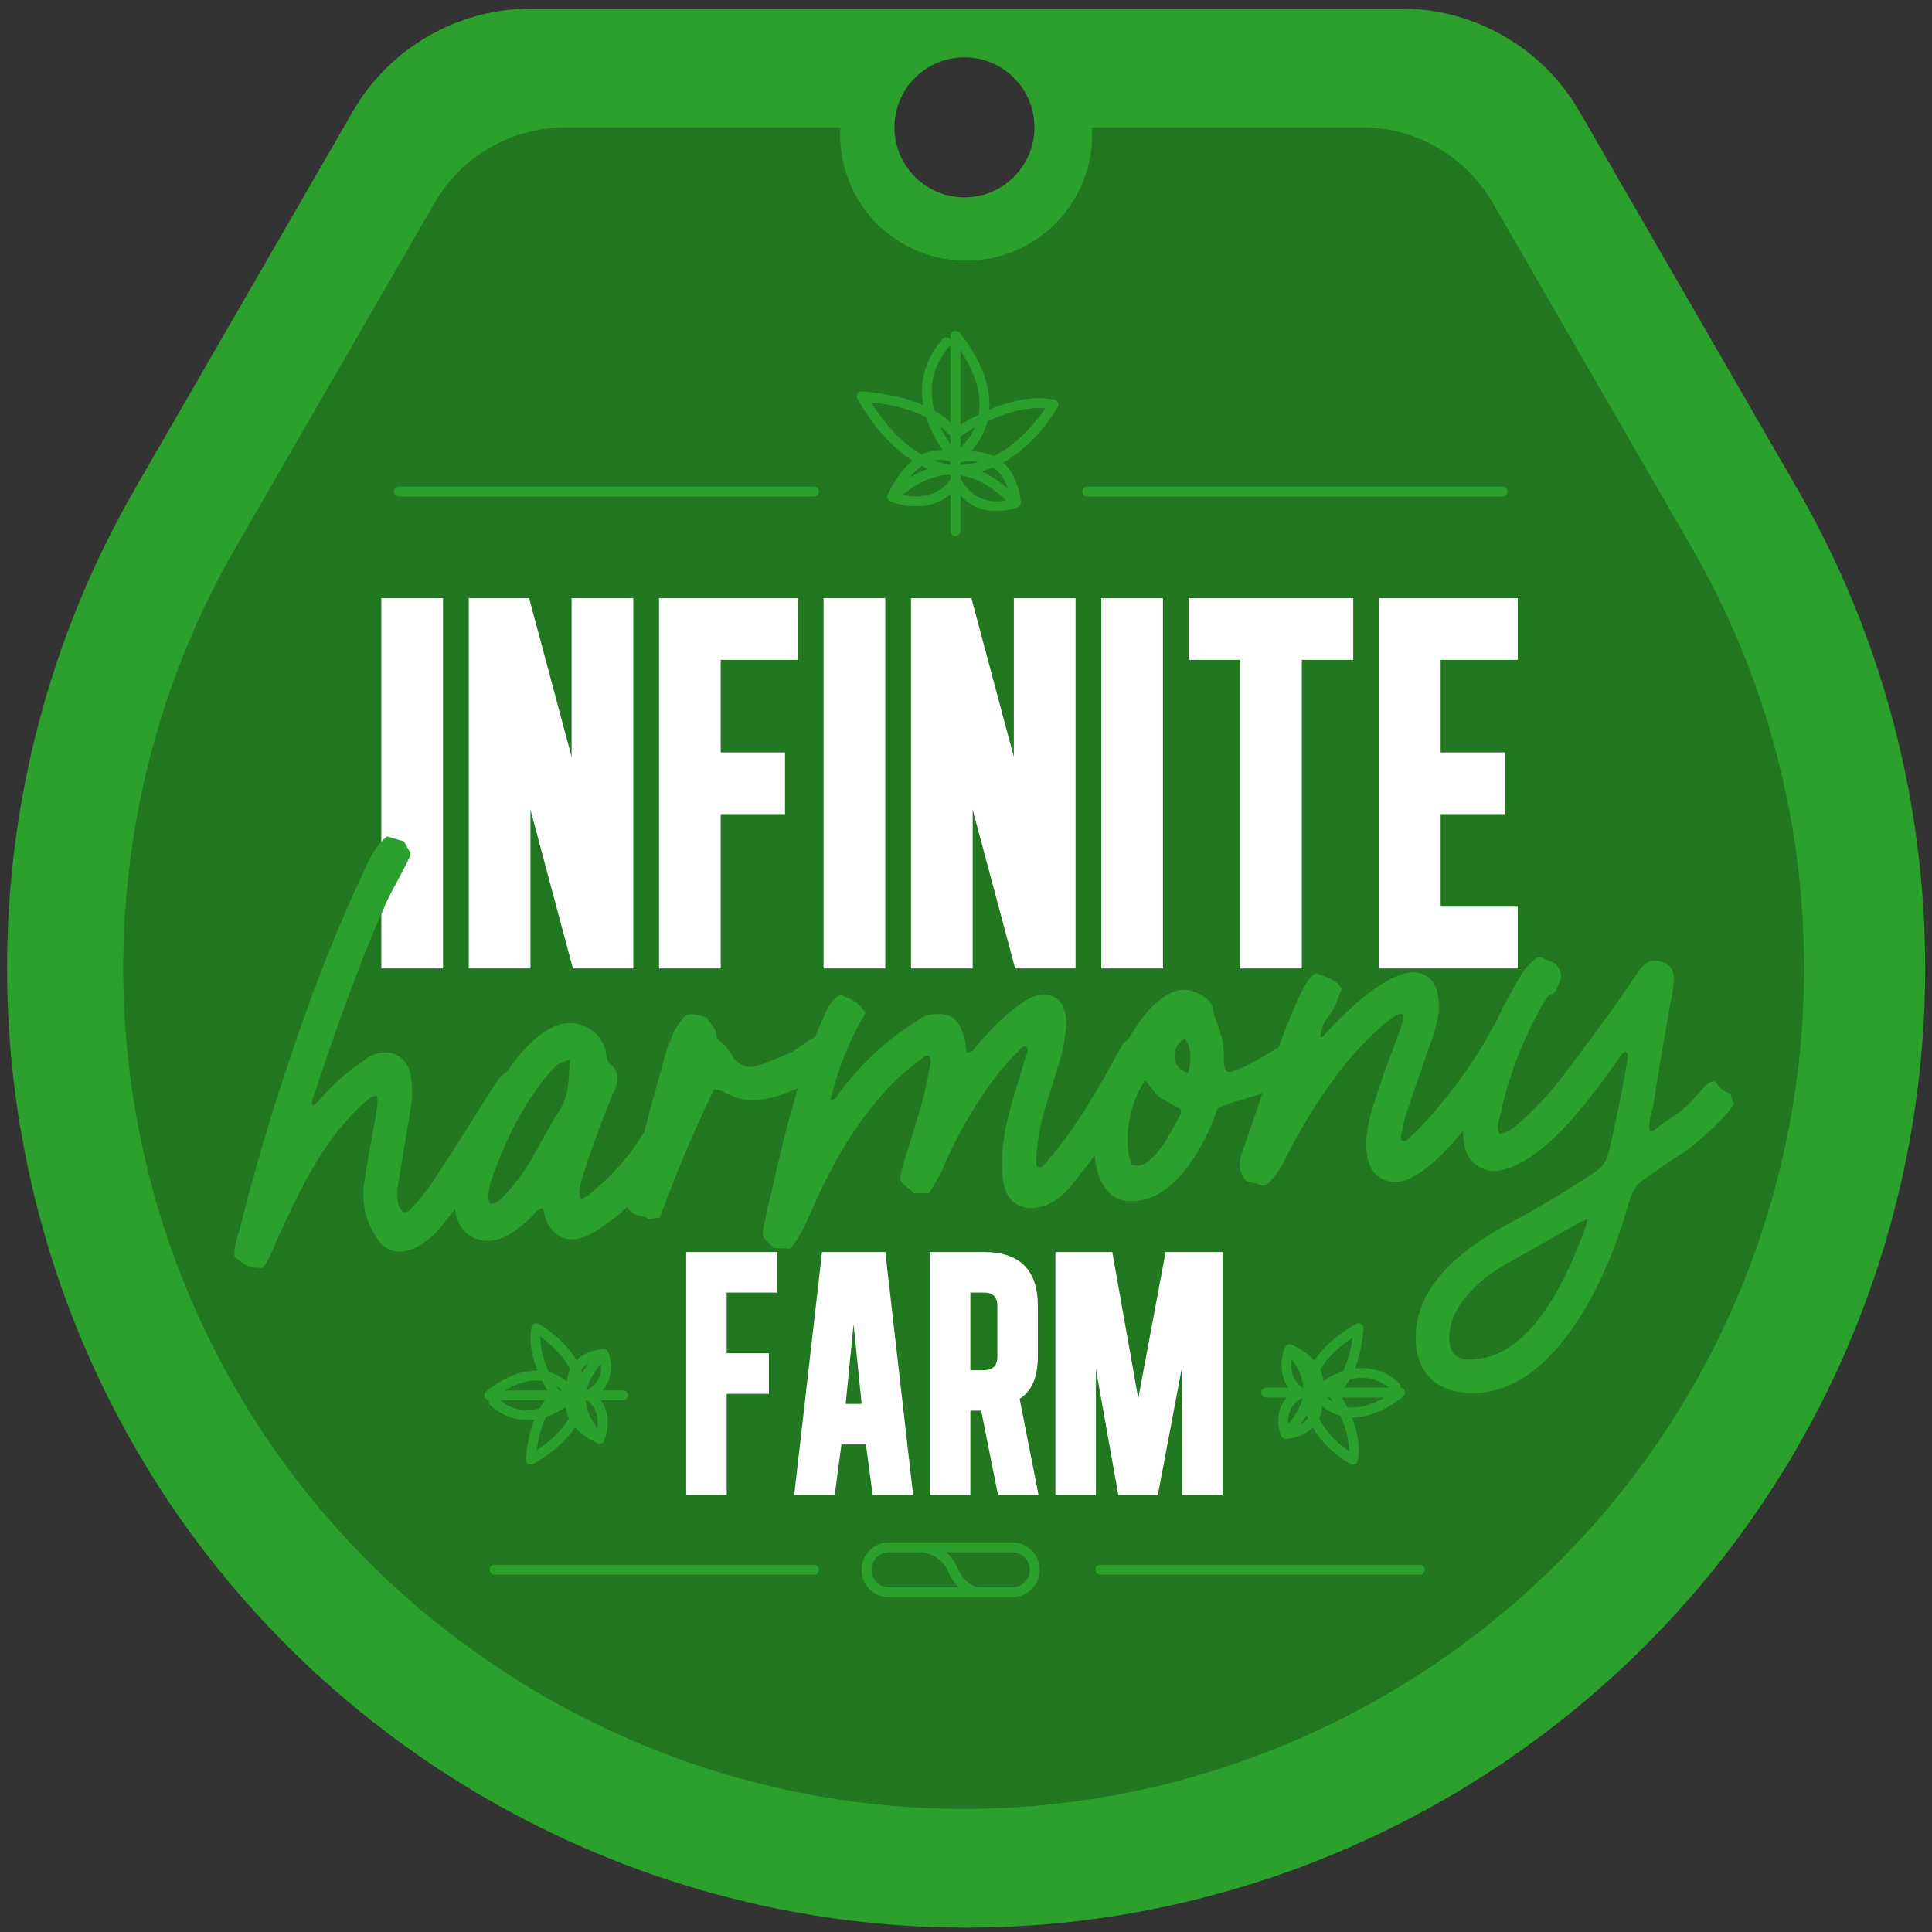 <svg width="69" height="69" viewBox="0 0 69 69" fill="none" xmlns="http://www.w3.org/2000/svg">
<rect x="0" y="0" width="69" height="69" fill="#333333" stroke="none"/>
<path d="M18.952 0.309L18.708 0.313L18.465 0.325L18.224 0.345L17.984 0.373L17.746 0.409L17.509 0.453L17.275 0.504L17.043 0.563L16.814 0.629L16.587 0.703L16.362 0.784L16.141 0.872L15.923 0.967L15.708 1.069L15.497 1.178L15.289 1.293L15.085 1.415L14.885 1.544L14.69 1.679L14.498 1.82L14.312 1.968L14.13 2.121L13.953 2.282L13.78 2.447L13.613 2.618L13.452 2.796L13.296 2.978L13.146 3.167L13.001 3.361L12.863 3.559L12.73 3.764L12.605 3.973L4.829 17.442L4.547 17.939L4.275 18.44L4.011 18.945L3.756 19.452L3.51 19.963L3.273 20.477L3.045 20.995L2.826 21.515L2.616 22.038L2.415 22.564L2.223 23.092L2.04 23.623L1.866 24.156L1.7 24.692L1.544 25.229L1.396 25.768L1.258 26.31L1.128 26.853L1.008 27.398L0.896 27.944L0.793 28.492L0.699 29.041L0.614 29.591L0.538 30.142L0.471 30.694L0.413 31.247L0.364 31.801L0.324 32.355L0.293 32.91L0.27 33.465L0.257 34.02L0.252 34.576L0.257 35.131L0.27 35.687L0.293 36.242L0.324 36.796L0.364 37.351L0.413 37.904L0.471 38.457L0.538 39.01L0.614 39.56L0.699 40.111L0.793 40.66L0.896 41.207L1.008 41.754L1.128 42.298L1.258 42.842L1.396 43.383L1.544 43.922L1.7 44.46L1.866 44.995L2.04 45.529L2.223 46.059L2.415 46.587L2.616 47.113L2.826 47.636L3.045 48.157L3.273 48.674L3.51 49.188L3.756 49.699L4.011 50.207L4.275 50.711L4.547 51.212L4.829 51.709L5.119 52.202L5.416 52.689L5.721 53.169L6.033 53.644L6.353 54.112L6.68 54.574L7.014 55.031L7.355 55.48L7.703 55.924L8.057 56.361L8.419 56.791L8.787 57.216L9.161 57.633L9.543 58.044L9.93 58.448L10.323 58.846L10.722 59.237L11.128 59.62L11.539 59.997L11.957 60.367L12.38 60.73L12.808 61.086L13.242 61.434L13.681 61.776L14.126 62.11L14.576 62.437L15.031 62.756L15.491 63.068L15.956 63.372L16.425 63.669L16.899 63.959L17.378 64.24L17.861 64.514L18.349 64.78L18.841 65.038L19.337 65.288L19.837 65.531L20.341 65.765L20.849 65.991L21.36 66.209L21.876 66.419L22.395 66.621L22.918 66.814L23.443 66.999L23.972 67.175L24.504 67.343L25.039 67.502L25.577 67.653L26.118 67.795L26.662 67.928L27.208 68.053L27.757 68.168L28.308 68.275L28.862 68.373L29.418 68.462L29.976 68.541L30.536 68.611L31.098 68.673L31.662 68.725L32.227 68.767L32.794 68.801L33.363 68.825L33.933 68.839L34.505 68.844L35.076 68.839L35.646 68.825L36.215 68.801L36.782 68.767L37.348 68.725L37.912 68.673L38.474 68.611L39.034 68.541L39.592 68.462L40.147 68.373L40.701 68.275L41.253 68.168L41.801 68.053L42.348 67.928L42.892 67.795L43.432 67.653L43.971 67.502L44.506 67.343L45.038 67.175L45.567 66.999L46.092 66.814L46.615 66.621L47.134 66.419L47.649 66.209L48.16 65.991L48.668 65.765L49.173 65.531L49.672 65.288L50.169 65.038L50.66 64.78L51.148 64.514L51.632 64.24L52.11 63.959L52.584 63.669L53.054 63.372L53.519 63.068L53.979 62.756L54.433 62.437L54.883 62.11L55.328 61.776L55.767 61.434L56.201 61.086L56.63 60.73L57.053 60.367L57.47 59.997L57.881 59.62L58.287 59.237L58.686 58.846L59.08 58.448L59.467 58.044L59.847 57.633L60.222 57.216L60.591 56.791L60.952 56.361L61.307 55.924L61.655 55.48L61.995 55.031L62.33 54.574L62.656 54.112L62.976 53.644L63.288 53.169L63.593 52.689L63.891 52.202L64.181 51.709L64.462 51.212L64.735 50.711L64.999 50.207L65.253 49.699L65.499 49.188L65.736 48.674L65.964 48.157L66.183 47.636L66.393 47.113L66.594 46.587L66.786 46.059L66.969 45.529L67.144 44.995L67.309 44.46L67.465 43.922L67.613 43.383L67.751 42.842L67.881 42.298L68.001 41.754L68.114 41.207L68.216 40.66L68.31 40.111L68.395 39.56L68.471 39.01L68.538 38.457L68.596 37.904L68.645 37.351L68.686 36.796L68.717 36.242L68.739 35.687L68.752 35.131L68.757 34.576L68.752 34.02L68.739 33.465L68.717 32.91L68.686 32.355L68.645 31.801L68.596 31.247L68.538 30.694L68.471 30.142L68.395 29.591L68.31 29.041L68.216 28.492L68.114 27.944L68.001 27.398L67.881 26.853L67.751 26.31L67.613 25.768L67.465 25.229L67.309 24.692L67.144 24.156L66.969 23.623L66.786 23.092L66.594 22.564L66.393 22.038L66.183 21.515L65.964 20.995L65.736 20.477L65.499 19.963L65.253 19.452L64.999 18.945L64.735 18.44L64.462 17.939L64.181 17.442L56.404 3.973L56.279 3.764L56.147 3.559L56.008 3.361L55.864 3.167L55.713 2.978L55.558 2.796L55.396 2.618L55.229 2.447L55.057 2.282L54.88 2.121L54.697 1.968L54.511 1.82L54.32 1.679L54.124 1.544L53.924 1.415L53.72 1.293L53.513 1.178L53.302 1.069L53.087 0.967L52.869 0.872L52.647 0.784L52.423 0.703L52.196 0.629L51.966 0.563L51.735 0.504L51.5 0.453L51.264 0.409L51.026 0.373L50.786 0.345L50.544 0.325L50.301 0.313L50.057 0.309H18.952ZM34.444 2.047C34.772 2.047 35.097 2.112 35.401 2.238C35.704 2.363 35.98 2.547 36.212 2.78C36.444 3.012 36.628 3.287 36.754 3.591C36.879 3.894 36.944 4.219 36.944 4.548C36.944 4.876 36.879 5.201 36.754 5.504C36.628 5.808 36.444 6.083 36.212 6.315C35.98 6.548 35.704 6.732 35.401 6.857C35.097 6.983 34.772 7.048 34.444 7.048C33.781 7.048 33.145 6.784 32.676 6.315C32.208 5.846 31.944 5.211 31.944 4.548C31.944 3.885 32.208 3.249 32.676 2.78C33.145 2.311 33.781 2.048 34.444 2.047V2.047Z" fill="url(#paint0_linear_152_109)"/>
<path d="M20.188 4.548L20.009 4.551L19.831 4.56L19.653 4.575L19.477 4.595L19.302 4.622L19.128 4.654L18.956 4.691L18.786 4.735L18.617 4.783L18.45 4.838L18.285 4.897L18.123 4.962L17.963 5.031L17.805 5.106L17.65 5.186L17.497 5.271L17.348 5.361L17.201 5.455L17.057 5.554L16.916 5.658L16.779 5.766L16.646 5.879L16.515 5.996L16.389 6.118L16.266 6.244L16.148 6.374L16.033 6.508L15.923 6.647L15.816 6.789L15.715 6.935L15.618 7.085L15.526 7.239L8.411 19.561L8.165 19.997L7.925 20.436L7.694 20.878L7.471 21.323L7.256 21.771L7.048 22.221L6.848 22.675L6.657 23.131L6.473 23.589L6.296 24.05L6.128 24.513L5.967 24.978L5.815 25.445L5.67 25.914L5.533 26.386L5.404 26.858L5.282 27.333L5.168 27.809L5.063 28.286L4.965 28.765L4.875 29.244L4.793 29.726L4.718 30.208L4.652 30.691L4.593 31.174L4.542 31.659L4.499 32.144L4.464 32.63L4.436 33.116L4.417 33.603L4.405 34.09L4.401 34.576L4.405 35.063L4.417 35.549L4.436 36.036L4.464 36.522L4.499 37.008L4.542 37.492L4.593 37.977L4.652 38.461L4.718 38.944L4.793 39.426L4.875 39.907L4.965 40.387L5.063 40.866L5.168 41.343L5.282 41.819L5.404 42.294L5.533 42.767L5.67 43.237L5.815 43.706L5.967 44.174L6.128 44.639L6.296 45.102L6.473 45.562L6.657 46.021L6.848 46.476L7.048 46.93L7.256 47.38L7.471 47.828L7.694 48.273L7.925 48.715L8.165 49.154L8.411 49.59L8.665 50.021L8.926 50.448L9.193 50.869L9.467 51.285L9.747 51.695L10.033 52.1L10.326 52.5L10.625 52.894L10.93 53.283L11.241 53.666L11.558 54.043L11.88 54.415L12.208 54.781L12.542 55.141L12.882 55.495L13.226 55.843L13.577 56.186L13.932 56.522L14.292 56.852L14.658 57.176C15.756 58.144 16.939 59.008 18.162 59.81L18.574 60.07L18.989 60.324L19.408 60.571L19.832 60.811L20.259 61.044L20.69 61.27L21.125 61.489L21.563 61.701L22.005 61.907L22.45 62.105L22.899 62.296L23.35 62.48L23.805 62.657L24.262 62.826L24.723 62.988L25.187 63.142L25.653 63.289L26.122 63.429L26.593 63.561L27.067 63.686L27.544 63.802L28.023 63.911L28.503 64.013L28.987 64.107L29.472 64.192L29.959 64.27L30.448 64.34L30.938 64.401L31.431 64.455L31.925 64.501L32.42 64.538L32.918 64.567L33.416 64.588L33.916 64.601L34.416 64.605L34.917 64.601L35.417 64.588L35.915 64.567L36.412 64.538L36.907 64.501L37.402 64.455L37.894 64.401L38.385 64.34L38.874 64.27L39.361 64.192L39.846 64.107L40.33 64.013L40.811 63.911L41.289 63.802L41.766 63.686L42.239 63.561L42.711 63.429L43.18 63.289L43.647 63.142L44.11 62.988L44.571 62.826L45.029 62.657L45.483 62.48L45.935 62.296L46.383 62.105L46.828 61.907L47.27 61.701L47.708 61.489L48.143 61.27L48.574 61.044L49.001 60.811L49.425 60.571L49.844 60.324L50.26 60.07L50.672 59.81L51.079 59.543L51.481 59.27L51.88 58.99L52.275 58.703L52.664 58.411L53.049 58.112L53.429 57.806L53.805 57.494L54.176 57.176L54.541 56.852L54.902 56.522L55.257 56.186L55.607 55.843L55.952 55.495L56.291 55.141L56.625 54.781L56.953 54.415L57.276 54.043L57.593 53.666L57.904 53.283L58.209 52.894L58.507 52.5L58.8 52.1L59.087 51.695L59.367 51.285L59.641 50.869L59.908 50.448L60.168 50.021L60.422 49.59L60.669 49.154L60.908 48.715L61.139 48.273L61.362 47.828L61.577 47.38L61.785 46.93L61.985 46.476L62.177 46.021L62.361 45.562L62.537 45.102L62.706 44.639L62.866 44.174L63.019 43.706L63.164 43.237L63.301 42.767L63.43 42.294L63.551 41.819L63.665 41.343L63.77 40.866L63.869 40.387L63.959 39.907L64.041 39.426L64.115 38.944L64.182 38.461L64.241 37.977L64.291 37.492L64.334 37.008L64.37 36.522L64.397 36.036L64.417 35.549L64.428 35.063L64.433 34.576L64.428 34.09L64.417 33.603L64.397 33.116L64.37 32.63L64.334 32.144L64.291 31.659L64.241 31.174L64.182 30.691L64.115 30.208L64.041 29.726L63.959 29.244L63.869 28.765L63.77 28.286L63.665 27.809L63.551 27.333L63.43 26.858L63.301 26.386L63.164 25.914L63.019 25.445L62.866 24.978L62.706 24.513L62.537 24.05L62.361 23.589L62.177 23.131L61.985 22.675L61.785 22.221L61.577 21.771L61.362 21.323L61.139 20.878L60.908 20.436L60.669 19.997L60.422 19.561L53.308 7.239L53.216 7.085L53.118 6.935L53.017 6.789L52.911 6.647L52.801 6.508L52.686 6.374L52.568 6.244L52.445 6.118L52.318 5.996L52.188 5.879L52.054 5.766L51.917 5.658L51.776 5.554L51.633 5.455L51.486 5.361L51.336 5.271L51.184 5.186L51.029 5.106L50.871 5.031L50.711 4.962L50.548 4.897L50.384 4.838L50.217 4.783L50.048 4.735L49.878 4.691L49.706 4.654L49.532 4.622L49.357 4.595L49.181 4.575L49.003 4.56L48.825 4.551L48.646 4.548H38.996C39.001 4.635 39.004 4.722 39.005 4.809C39.005 5.4 38.888 5.985 38.662 6.531C38.436 7.077 38.104 7.573 37.686 7.991C37.269 8.409 36.772 8.74 36.226 8.966C35.68 9.192 35.095 9.309 34.504 9.309C33.311 9.309 32.166 8.834 31.322 7.991C30.478 7.147 30.004 6.002 30.004 4.809C30.007 4.721 30.012 4.634 30.02 4.548L20.188 4.548ZM13.814 29.874C14.017 29.925 14.223 29.997 14.425 30.047C14.502 30.196 14.579 30.322 14.655 30.449C14.658 30.493 14.662 30.537 14.643 30.583C14.38 31.155 14.046 31.689 13.781 32.263C12.806 34.459 11.994 36.754 11.245 39.02C11.191 39.179 11.092 39.319 11.172 39.49C11.319 39.412 11.419 39.271 11.52 39.153C11.966 38.654 12.464 38.24 13.008 37.865C13.091 37.792 13.175 37.742 13.281 37.689C13.409 37.636 13.54 37.602 13.671 37.593C14.155 37.554 14.552 37.833 14.661 38.376C14.734 38.745 14.742 39.121 14.682 39.5C14.564 40.239 14.425 41.001 14.309 41.76C14.263 42.007 14.217 42.275 14.192 42.52C14.192 42.807 14.172 43.095 14.409 43.298C14.584 43.284 14.623 43.237 14.725 43.119C15.092 42.737 15.41 42.292 15.705 41.828C16.336 40.873 16.942 39.875 17.572 38.898C17.722 38.678 17.85 38.422 18.113 38.262C18.62 37.527 19.199 36.919 19.82 36.645C19.97 36.588 20.1 36.557 20.232 36.546C20.891 36.495 21.542 36.928 21.64 37.605C21.673 37.758 21.667 37.935 21.828 38.032C22.087 38.234 22.063 38.499 22.017 38.746C21.985 38.903 21.907 39.02 21.85 39.157C21.462 40.094 21.117 41.048 20.817 41.999C20.749 42.27 20.636 42.52 20.726 42.822C20.964 42.76 21.107 42.616 21.272 42.471C21.948 41.893 22.554 41.199 23.011 40.422C23.231 39.585 23.457 38.748 23.697 37.908C23.763 37.616 23.872 37.321 23.983 37.047C24.037 36.889 24.133 36.726 24.232 36.586C24.389 36.331 24.493 36.234 24.668 36.22C24.8 36.209 24.981 36.262 25.252 36.351C25.337 36.565 25.614 36.741 25.593 37.03C25.575 37.076 25.668 37.135 25.739 37.196C25.904 37.336 26.028 37.505 26.13 37.673C26.308 37.968 26.563 38.125 26.87 38.1C27.111 38.082 28.051 37.675 28.285 37.569C28.483 37.48 28.822 37.157 29.107 37.045C29.197 36.813 29.292 36.585 29.404 36.355C29.534 36.036 29.684 35.693 30.024 35.533C30.595 35.775 30.595 35.775 30.913 36.169C30.348 37.12 29.922 38.169 29.658 39.295C29.898 39.254 29.929 39.096 30.009 38.979C30.749 38.016 31.61 37.175 32.663 36.518C32.851 36.37 33.061 36.244 33.303 36.224C33.807 36.184 34.145 36.269 34.34 36.784C34.471 37.039 34.493 37.324 34.514 37.587C34.536 37.586 34.558 37.583 34.58 37.582C34.755 37.568 34.791 37.455 34.871 37.36C35.254 36.889 36.376 35.718 37.004 35.559C37.068 35.531 37.156 35.524 37.222 35.519C37.573 35.491 37.897 35.686 38.017 36.074C38.074 36.247 38.087 36.421 38.082 36.621C38.049 37.044 37.972 37.47 37.849 37.877C37.674 38.464 37.499 39.03 37.322 39.597C37.146 40.162 37.058 40.721 37.014 41.298C37.003 41.432 36.992 41.566 37.044 41.672C37.09 41.69 37.111 41.688 37.156 41.685C37.242 41.679 37.302 41.585 37.362 41.515C38.476 40.235 39.268 38.803 40.08 37.325C40.119 37.257 40.18 37.207 40.244 37.157C40.257 37.15 40.27 37.143 40.283 37.137C40.818 36.203 41.503 35.404 42.246 35.345C42.576 35.319 43.285 35.639 43.314 36.012C43.361 36.318 43.492 36.572 43.582 36.875C43.666 37.111 43.708 37.373 43.708 37.637C43.722 37.812 43.671 38.015 43.776 38.228C43.802 38.271 43.848 38.289 43.914 38.283C44.33 38.25 45.443 37.523 45.614 37.443C45.63 37.431 45.646 37.422 45.661 37.413C45.882 36.815 46.114 36.222 46.375 35.639C46.526 35.318 46.675 34.975 46.99 34.752C47.311 34.903 47.71 34.938 47.917 35.318C47.768 35.661 47.685 36.022 47.443 36.306C47.282 36.495 47.189 36.724 47.164 36.967C47.167 37.011 47.148 37.036 47.149 37.057C47.171 37.055 47.191 37.032 47.235 37.028C48.009 36.194 49.357 34.808 50.454 34.721C50.896 34.731 51.224 34.969 51.326 35.425C51.42 35.771 51.403 36.125 51.321 36.464C51.209 37.025 51.11 37.166 50.931 37.687C50.7 38.412 50.445 39.093 50.215 39.818C50.123 40.047 50.099 40.292 50.049 40.517C50.032 40.585 50.017 40.674 50.066 40.736C50.09 40.757 50.134 40.752 50.156 40.751C50.245 40.744 50.305 40.673 50.345 40.626C51.234 39.849 52.572 38.066 53.131 37.028C53.209 36.887 53.268 36.73 53.382 36.6C53.651 36.006 53.959 35.426 54.303 34.86C54.457 34.583 54.682 34.345 54.913 34.194C54.934 34.193 54.934 34.193 54.956 34.19C55.11 34.179 55.161 34.263 55.274 34.298C55.387 34.334 55.48 34.393 55.572 34.429C55.697 34.619 55.82 34.786 55.707 35.037C55.612 35.221 55.628 35.44 55.37 35.527C55.263 35.557 55.209 35.716 55.128 35.811C54.391 37.106 53.858 38.473 53.553 39.933C53.502 40.113 53.45 40.294 53.553 40.486C53.575 40.483 53.619 40.48 53.641 40.477C53.839 40.462 53.982 40.318 54.128 40.218C54.748 39.683 55.32 39.087 55.82 38.429C56.739 37.208 57.659 35.988 58.508 34.706C58.686 34.45 58.853 34.325 59.029 34.312C59.138 34.303 59.25 34.316 59.388 34.372C59.614 34.443 59.735 34.587 59.775 34.805C59.787 34.96 59.775 35.092 59.765 35.248C59.502 36.66 59.261 38.092 59.041 39.5C58.974 39.792 58.864 40.066 58.909 40.372L58.89 40.396L58.912 40.395C58.934 40.392 58.955 40.39 58.955 40.39C59.065 40.382 59.15 40.331 59.21 40.261C60.255 39.493 59.951 39.849 60.823 38.874C60.924 38.756 61.048 38.636 61.222 38.6C61.514 38.953 61.514 38.953 61.81 39.062C61.816 39.127 61.842 39.191 61.849 39.279C61.875 39.321 61.9 39.364 61.927 39.427C61.669 39.801 61.363 40.112 61.013 40.428C60.025 41.344 60.284 40.992 59.198 41.785C59.052 41.884 58.926 41.983 58.78 42.082C58.463 42.261 58.306 42.517 58.2 42.857C57.534 45.339 55.744 49.521 52.825 49.75C52.54 49.773 52.251 49.752 51.981 49.684C50.97 49.477 50.6 48.689 50.562 47.919C50.483 45.806 52.411 44.483 54.063 43.603C55.039 43.084 55.987 42.501 56.91 41.898C57.205 41.72 57.385 41.486 57.467 41.104C57.713 40.046 57.938 38.97 58.117 37.873C58.131 37.761 58.167 37.67 58.069 37.546C57.879 37.648 57.785 37.855 57.665 38.019C56.788 39.235 55.017 41.694 53.393 41.822C52.841 41.822 52.417 41.479 52.307 40.936C52.269 40.753 52.252 40.569 52.258 40.384C51.453 41.356 50.587 42.153 49.918 42.205C49.368 42.249 48.923 41.907 48.83 41.297C48.752 40.861 48.807 40.437 48.905 40.01C49.036 39.426 49.258 38.878 49.434 38.312C49.652 37.721 49.746 37.494 49.962 36.881C50.034 36.675 50.129 36.47 50.111 36.249C50.064 36.209 50.042 36.211 49.998 36.215C49.932 36.219 49.87 36.269 49.805 36.296C48.173 37.44 46.7 39.765 45.843 41.511C45.726 41.697 45.632 41.902 45.468 42.07C45.328 42.257 45.246 42.33 45.136 42.339C45.07 42.344 44.979 42.307 44.82 42.253C44.709 42.24 44.596 42.205 44.504 42.168C44.239 41.88 44.235 41.549 44.341 41.209C44.6 40.487 44.843 39.761 45.09 39.036C45.027 39.061 44.96 39.088 44.906 39.111C44.734 39.168 43.523 39.485 43.467 39.621C43.115 40.753 42.073 42.668 40.762 42.859C40.696 42.865 40.611 42.894 40.545 42.898C39.865 42.952 39.416 42.59 39.204 41.856C39.151 41.66 39.116 41.462 39.096 41.264C38.854 41.59 38.609 41.907 38.367 42.208C38.006 42.678 37.553 43.089 36.938 43.138C36.324 43.186 35.898 42.822 35.82 42.121C35.728 41.223 35.856 40.329 36.12 39.47C36.273 38.884 36.471 38.316 36.625 37.751C36.682 37.637 36.737 37.5 36.661 37.374C36.508 37.386 36.487 37.41 36.387 37.528C35.316 38.517 34.189 40.46 33.651 41.785C33.519 42.059 33.343 42.339 33.187 42.616C32.988 42.609 32.812 42.623 32.636 42.616C32.489 42.428 32.263 42.356 32.156 42.144C32.14 41.925 32.233 41.72 32.282 41.495C32.618 40.43 32.976 39.365 33.176 38.267C33.206 38.087 33.281 37.904 33.201 37.735C33.155 37.715 33.132 37.696 33.088 37.699C33.022 37.705 32.961 37.775 32.899 37.824C31.165 39.088 29.972 41.036 29.107 42.959C28.864 43.509 28.645 44.1 28.221 44.597C28.021 44.59 27.822 44.583 27.645 44.575C27.503 44.454 27.405 44.33 27.263 44.209C27.227 44.035 27.255 43.834 27.307 43.653C27.664 42.056 28.021 40.446 28.495 38.865C28.028 39.076 27.531 39.241 27.073 39.277C26.721 39.304 26.366 39.266 25.997 39.074C25.859 38.997 25.719 38.92 25.499 38.914C24.776 40.385 24.145 41.914 23.562 43.484C23.41 43.518 23.301 43.526 23.17 43.558C23.049 43.413 22.831 43.453 22.692 43.376C22.532 43.291 22.444 43.21 22.406 43.1C22.318 43.185 22.229 43.269 22.136 43.352C21.887 43.548 21.636 43.724 21.365 43.921C21.089 44.075 20.837 44.228 20.508 44.254C20.003 44.293 19.626 43.991 19.448 43.409C19.44 43.321 19.433 43.233 19.361 43.152C19.145 43.213 19.048 43.397 18.905 43.541C18.512 43.881 18.058 44.27 17.509 44.314C16.939 44.358 16.425 44.001 16.288 43.393C16.268 43.319 16.253 43.245 16.241 43.171C16.03 43.46 15.816 43.755 15.569 44.024C15.22 44.361 14.825 44.657 14.319 44.697C13.967 44.724 13.667 44.549 13.44 44.192C13.039 43.583 12.895 42.887 13.017 42.171C13.134 41.411 13.272 40.649 13.412 39.909C13.436 39.643 13.527 39.393 13.462 39.134C13.262 39.127 13.163 39.267 13.058 39.341C11.53 40.677 10.684 42.554 9.854 44.363C9.724 44.683 9.598 45.023 9.374 45.284C8.889 45.278 8.797 45.241 8.371 44.877C8.345 44.548 8.454 44.253 8.542 43.959C9.603 39.769 11.187 34.918 13.062 30.971C13.251 30.559 13.463 30.168 13.814 29.874L13.814 29.874ZM42.316 37.084C42.022 37.262 41.931 37.512 41.955 37.819C41.997 38.059 42.144 38.246 42.436 38.311C42.553 37.838 42.567 37.462 42.316 37.084ZM20.356 37.84C19.925 37.984 19.904 37.986 19.62 38.318C18.65 39.453 18.026 40.783 17.539 42.168C17.503 42.282 17.471 42.417 17.458 42.551C17.426 42.708 17.415 42.84 17.514 42.988C17.537 42.985 17.537 42.985 17.559 42.983C17.8 42.964 17.92 42.801 18.062 42.635C18.409 42.277 18.708 41.877 18.961 41.437C19.291 40.86 19.597 40.262 19.951 39.704C20.346 39.121 20.298 38.507 20.356 37.84V37.84ZM40.89 38.588C40.317 39.451 40.09 40.771 40.42 41.606C40.51 41.621 40.578 41.637 40.644 41.632C41.236 41.585 41.83 40.434 42.059 39.975C42.118 39.882 42.219 39.763 42.164 39.613C41.932 39.478 41.702 39.362 41.471 39.227C41.236 39.069 41.105 38.792 40.89 38.588V38.588ZM56.687 43.55C56.536 43.605 56.473 43.633 56.408 43.66C55.606 44.121 54.824 44.557 54.02 45.019C53.021 45.517 51.737 46.59 51.764 47.779C51.76 48.288 51.981 48.558 52.488 48.562C52.554 48.556 52.62 48.553 52.686 48.547C54.793 48.38 56.022 45.48 56.64 43.797C56.656 43.729 56.654 43.685 56.687 43.55V43.55Z" fill="#217821"/>
<path d="M34.114 11.813L34.153 11.815L34.191 11.826L34.225 11.845L34.255 11.872L34.319 11.948L34.458 12.126L34.546 12.249L34.643 12.394L34.745 12.557L34.848 12.738L34.95 12.936L35.047 13.148L35.135 13.372L35.174 13.488L35.211 13.608L35.244 13.729L35.272 13.853L35.296 13.979L35.315 14.106L35.328 14.235L35.336 14.366L35.337 14.498L35.331 14.631L35.593 14.526L35.868 14.431L36.01 14.388L36.154 14.349L36.3 14.315L36.449 14.284L36.598 14.26L36.748 14.241L36.9 14.228L37.052 14.222L37.203 14.224L37.355 14.232L37.505 14.249L37.655 14.275L37.695 14.289L37.73 14.31L37.759 14.339L37.78 14.374L37.793 14.414L37.797 14.455L37.791 14.495L37.775 14.533L37.729 14.612L37.624 14.78L37.461 15.016L37.357 15.154L37.24 15.301L37.11 15.456L36.965 15.614L36.807 15.775L36.636 15.936L36.451 16.093L36.254 16.245L36.044 16.389L35.935 16.456L35.822 16.522L35.885 16.581L35.945 16.644L36.002 16.711L36.056 16.782L36.107 16.857L36.154 16.935L36.199 17.017L36.24 17.103L36.279 17.193L36.314 17.286L36.346 17.383L36.375 17.484L36.425 17.697L36.461 17.924L36.463 17.954L36.46 17.982L36.452 18.009L36.44 18.035L36.425 18.058L36.405 18.079L36.382 18.096L36.357 18.11L36.294 18.133L36.223 18.156L36.129 18.181L36.015 18.207L35.884 18.229L35.738 18.245L35.58 18.251L35.427 18.245L35.268 18.226L35.187 18.21L35.105 18.191L35.022 18.167L34.94 18.138L34.857 18.104L34.775 18.065L34.694 18.019L34.612 17.968L34.532 17.91L34.454 17.846L34.376 17.775L34.301 17.696V18.968L34.297 19.003L34.287 19.036L34.27 19.066L34.248 19.093L34.223 19.114L34.193 19.13L34.16 19.14L34.124 19.144L34.089 19.14L34.056 19.13L34.026 19.114L33.999 19.093L33.978 19.066L33.962 19.036L33.951 19.003L33.948 18.968V17.646L33.874 17.706L33.798 17.761L33.722 17.811L33.646 17.856L33.568 17.896L33.49 17.932L33.411 17.963L33.333 17.99L33.176 18.033L33.021 18.061L32.869 18.077L32.721 18.081L32.559 18.076L32.407 18.061L32.266 18.039L32.14 18.012L32.029 17.985L31.938 17.958L31.818 17.916L31.793 17.907L31.79 17.905L31.786 17.903L31.78 17.9L31.755 17.884L31.733 17.864L31.733 17.864L31.731 17.862L31.712 17.836V17.836L31.697 17.805L31.696 17.804L31.688 17.772L31.685 17.739L31.689 17.705V17.704L31.702 17.666L31.801 17.47L31.903 17.286L32.009 17.116L32.118 16.958L32.23 16.813L32.346 16.68L32.464 16.56L32.586 16.453L32.475 16.38L32.367 16.303L32.159 16.142L31.963 15.971L31.779 15.795L31.607 15.616L31.448 15.436L31.301 15.259L31.169 15.087L31.049 14.922L30.943 14.769L30.775 14.506L30.666 14.32L30.619 14.234L30.603 14.19L30.599 14.143L30.607 14.098L30.628 14.055L30.66 14.019L30.698 13.993L30.742 13.979L30.791 13.976L31.15 14.013L31.483 14.06L31.789 14.114L32.071 14.175L32.329 14.241L32.566 14.313L32.781 14.389L32.977 14.469L32.956 14.332L32.941 14.192L32.933 14.05L32.932 13.907L32.938 13.762L32.953 13.615L32.977 13.467L33.009 13.318L33.052 13.168L33.105 13.017L33.168 12.866L33.243 12.714L33.33 12.563L33.428 12.411L33.54 12.26L33.666 12.11L33.692 12.086L33.721 12.068L33.753 12.056L33.787 12.05L33.821 12.051L33.854 12.058L33.885 12.073L33.913 12.094L33.932 12.112L33.948 12.132V11.989L33.95 11.962L33.956 11.936L33.979 11.889L33.995 11.868L34.014 11.851L34.036 11.835L34.061 11.824L34.114 11.813ZM33.948 12.32L33.93 12.341L33.806 12.492L33.697 12.643L33.601 12.794L33.52 12.945L33.451 13.095L33.395 13.246L33.35 13.395L33.317 13.544L33.293 13.691L33.279 13.836L33.275 13.981L33.279 14.122L33.291 14.262L33.31 14.399L33.335 14.533L33.367 14.664L33.544 14.772L33.698 14.879L33.832 14.983L33.948 15.082L33.948 12.32ZM34.301 12.518V15.168L34.433 15.087L34.588 14.998L34.763 14.902L34.956 14.803L34.974 14.669L34.984 14.511L34.983 14.353L34.971 14.197L34.95 14.043L34.92 13.891L34.882 13.742L34.838 13.597L34.788 13.455L34.734 13.318L34.676 13.185L34.615 13.058L34.552 12.936L34.424 12.713L34.301 12.518ZM31.103 14.363L31.229 14.556L31.386 14.781L31.574 15.027L31.678 15.155L31.79 15.285L31.909 15.415L32.034 15.545L32.166 15.672L32.304 15.797L32.448 15.916L32.598 16.031L32.754 16.138L32.915 16.237L33.043 16.179L33.175 16.133L33.307 16.099L33.434 16.08L33.554 16.072L33.666 16.074L33.592 15.963L33.516 15.841L33.438 15.708L33.361 15.565L33.285 15.413L33.213 15.253L33.146 15.085L33.086 14.909L32.918 14.826L32.732 14.745L32.523 14.668L32.292 14.595L32.036 14.526L31.754 14.465L31.443 14.41L31.103 14.363ZM37.055 14.574L36.936 14.579L36.817 14.588L36.699 14.602L36.581 14.619L36.346 14.666L36.115 14.725L35.89 14.796L35.672 14.874L35.463 14.959L35.265 15.047L35.224 15.193L35.173 15.335L35.112 15.474L35.043 15.61L34.964 15.743L34.875 15.872L34.778 15.998L34.671 16.12L34.764 16.121L34.861 16.127L34.962 16.138L35.064 16.155L35.168 16.178L35.273 16.209L35.378 16.247L35.483 16.294L35.654 16.204L35.819 16.106L35.977 16.001L36.128 15.89L36.271 15.775L36.407 15.658L36.535 15.538L36.656 15.418L36.769 15.298L36.873 15.181L37.059 14.956L37.211 14.754L37.328 14.584L37.192 14.575L37.055 14.574ZM33.571 15.226L33.663 15.411L33.759 15.581L33.855 15.735L33.948 15.872V15.563L33.864 15.485L33.731 15.361L33.571 15.226ZM34.814 15.277L34.641 15.376L34.496 15.463L34.301 15.589V15.993L34.384 15.91L34.461 15.825L34.533 15.738L34.6 15.649L34.662 15.559L34.718 15.467L34.769 15.372L34.814 15.277ZM33.57 16.423L33.469 16.43L33.36 16.448L33.503 16.497L33.648 16.537L33.796 16.568L33.948 16.589V16.488L33.878 16.464L33.791 16.443L33.687 16.428L33.57 16.423ZM34.696 16.473L34.579 16.476L34.473 16.485L34.379 16.498L34.301 16.512V16.6L34.473 16.588L34.64 16.567L34.804 16.536L34.964 16.495L34.827 16.478L34.696 16.473ZM32.92 16.642L32.808 16.727L32.697 16.824L32.589 16.935L32.484 17.059L32.651 16.962L32.815 16.877L32.979 16.805L33.139 16.744L33.029 16.695L32.92 16.642ZM35.469 16.694L35.268 16.772L35.059 16.837L35.187 16.898L35.313 16.965L35.435 17.036L35.554 17.112L35.67 17.192L35.783 17.276L35.892 17.363L35.999 17.453L35.953 17.329L35.902 17.213L35.845 17.105L35.782 17.006L35.712 16.915L35.637 16.833L35.556 16.759L35.469 16.694ZM33.948 16.955L33.841 16.959L33.734 16.97L33.627 16.985L33.52 17.006L33.413 17.032L33.306 17.064L33.198 17.1L33.091 17.143L32.983 17.19L32.876 17.244L32.768 17.302L32.66 17.366L32.552 17.435L32.444 17.509L32.336 17.589L32.228 17.674L32.4 17.709L32.496 17.721L32.598 17.73L32.705 17.734L32.815 17.732L32.93 17.722L33.045 17.704L33.162 17.676L33.28 17.638L33.397 17.589L33.513 17.527L33.627 17.451L33.738 17.36L33.845 17.254L33.948 17.131V16.955ZM34.301 16.977V17.078L34.301 17.08L34.345 17.159L34.391 17.234L34.487 17.369L34.588 17.486L34.693 17.585L34.801 17.668L34.911 17.737L35.023 17.792L35.135 17.834L35.247 17.866L35.357 17.886L35.464 17.899L35.568 17.903L35.668 17.901L35.763 17.894L35.85 17.883L35.931 17.868L35.73 17.686L35.629 17.603L35.528 17.524L35.426 17.451L35.325 17.383L35.223 17.319L35.121 17.261L35.019 17.208L34.917 17.16L34.815 17.117L34.712 17.079L34.61 17.046L34.507 17.018L34.403 16.995L34.301 16.977ZM14.24 17.38H29.073L29.109 17.384L29.142 17.394L29.172 17.41L29.199 17.431L29.22 17.457L29.236 17.487L29.247 17.52L29.25 17.556L29.247 17.591L29.236 17.624L29.22 17.654L29.199 17.68L29.172 17.702L29.142 17.718L29.109 17.729L29.073 17.732H14.24L14.205 17.729L14.172 17.718L14.142 17.702L14.116 17.68L14.094 17.654L14.078 17.624L14.068 17.591L14.064 17.556L14.068 17.52L14.078 17.487L14.094 17.457L14.116 17.431L14.142 17.41L14.172 17.394L14.205 17.384L14.24 17.38ZM38.829 17.38H53.662L53.697 17.384L53.73 17.394L53.76 17.41L53.787 17.431L53.808 17.457L53.825 17.487L53.835 17.52L53.838 17.556L53.835 17.591L53.825 17.624L53.808 17.654L53.787 17.68L53.76 17.702L53.73 17.718L53.697 17.729L53.662 17.732H38.829L38.793 17.729L38.76 17.718L38.73 17.702L38.704 17.68L38.682 17.654L38.666 17.624L38.656 17.591L38.652 17.556L38.656 17.52L38.666 17.487L38.682 17.457L38.704 17.431L38.73 17.41L38.76 17.394L38.793 17.384L38.829 17.38ZM19.162 47.263L19.202 47.269L19.24 47.285L19.293 47.315L19.404 47.385L19.562 47.493L19.753 47.639L19.857 47.726L19.964 47.821L20.073 47.926L20.182 48.039L20.29 48.162L20.394 48.293L20.494 48.432L20.588 48.58L20.674 48.503L20.77 48.434L20.875 48.372L20.988 48.319L21.111 48.272L21.242 48.233L21.383 48.202L21.532 48.179L21.561 48.177L21.59 48.181L21.617 48.188L21.642 48.2L21.665 48.216L21.685 48.235L21.702 48.258L21.716 48.283L21.74 48.344L21.762 48.412L21.782 48.485L21.799 48.563L21.811 48.645L21.82 48.732L21.823 48.821L21.82 48.913L21.811 49.006L21.795 49.101L21.771 49.196L21.739 49.292L21.698 49.386L21.647 49.48L21.586 49.571L21.514 49.659H22.254L22.289 49.663L22.322 49.673L22.352 49.689L22.378 49.711L22.399 49.737L22.416 49.767L22.426 49.8L22.43 49.835L22.426 49.871L22.416 49.904L22.399 49.934L22.378 49.96L22.352 49.981L22.322 49.997L22.289 50.008L22.254 50.011H21.459L21.52 50.105L21.572 50.201L21.613 50.299L21.646 50.397L21.672 50.496L21.689 50.595L21.7 50.693L21.704 50.79L21.703 50.884L21.697 50.976L21.686 51.064L21.671 51.149L21.653 51.229L21.632 51.304L21.584 51.437L21.576 51.457L21.568 51.473L21.558 51.488L21.558 51.489L21.557 51.49L21.535 51.514L21.535 51.514L21.534 51.516L21.523 51.525L21.521 51.526L21.52 51.527L21.506 51.536L21.497 51.541L21.493 51.544L21.475 51.552L21.454 51.557L21.434 51.561L21.413 51.562L21.393 51.561H21.392L21.377 51.558L21.372 51.557L21.356 51.553L21.337 51.545L21.331 51.542L21.206 51.479L21.088 51.414L20.977 51.347L20.875 51.278L20.778 51.207L20.69 51.134L20.609 51.059L20.535 50.982L20.43 51.128L20.319 51.266L20.201 51.396L20.081 51.519L19.959 51.633L19.837 51.739L19.718 51.835L19.602 51.923L19.39 52.073L19.216 52.184L19.092 52.257L19.035 52.288L18.994 52.303L18.953 52.307L18.902 52.3L18.877 52.291L18.854 52.277L18.819 52.246L18.794 52.207L18.779 52.163L18.777 52.116L18.8 51.888L18.829 51.675L18.862 51.478L18.899 51.295L18.94 51.126L18.984 50.969L19.031 50.825L19.08 50.693L18.951 50.706L18.818 50.71L18.661 50.703L18.5 50.683L18.338 50.648L18.257 50.623L18.174 50.595L18.092 50.562L18.01 50.525L17.927 50.482L17.845 50.435L17.762 50.383L17.68 50.325L17.598 50.262L17.516 50.192L17.483 50.153L17.463 50.108L17.456 50.06L17.462 50.011L17.412 50.002L17.367 49.979L17.331 49.944L17.305 49.899L17.297 49.873L17.294 49.846L17.299 49.794L17.319 49.745L17.334 49.724L17.352 49.705L17.403 49.662L17.521 49.57L17.698 49.446L17.807 49.377L17.927 49.307L18.059 49.237L18.2 49.171L18.35 49.109L18.507 49.054L18.672 49.008L18.842 48.975L19.018 48.954L19.107 48.95L19.197 48.949L19.13 48.773L19.07 48.589L19.019 48.398L18.98 48.203L18.954 48.004L18.948 47.904L18.944 47.804L18.947 47.703L18.953 47.603L18.965 47.504L18.982 47.404L18.996 47.364L19.017 47.33L19.046 47.3L19.081 47.279L19.121 47.266L19.162 47.263ZM48.506 47.263H48.536L48.565 47.268L48.592 47.278L48.618 47.293L48.654 47.324L48.678 47.363L48.694 47.407L48.696 47.454L48.672 47.682L48.644 47.894L48.611 48.092L48.574 48.275L48.533 48.444L48.489 48.601L48.442 48.745L48.393 48.877L48.485 48.867L48.578 48.862L48.672 48.86L48.768 48.864L48.865 48.872L48.962 48.886L49.06 48.905L49.159 48.93L49.258 48.961L49.358 48.999L49.457 49.044L49.558 49.095L49.658 49.154L49.758 49.221L49.857 49.296L49.956 49.379L49.989 49.417L50.009 49.462L50.016 49.51L50.01 49.558L50.061 49.568L50.106 49.591L50.142 49.627L50.167 49.672L50.175 49.698L50.179 49.724L50.178 49.751L50.174 49.776L50.166 49.801L50.154 49.825L50.139 49.847L50.12 49.866L50.07 49.908L49.955 49.998L49.782 50.12L49.676 50.187L49.558 50.257L49.429 50.325L49.291 50.391L49.144 50.453L48.99 50.509L48.829 50.555L48.662 50.591L48.49 50.614L48.402 50.62L48.314 50.622L48.276 50.621L48.343 50.797L48.402 50.982L48.453 51.172L48.492 51.367L48.518 51.566L48.524 51.666L48.527 51.766L48.525 51.866L48.518 51.966L48.506 52.066L48.489 52.165L48.476 52.206L48.455 52.24L48.426 52.269L48.391 52.291L48.355 52.303L48.317 52.307L48.273 52.302L48.231 52.285L48.179 52.255L48.067 52.185L47.91 52.077L47.719 51.931L47.615 51.844L47.508 51.749L47.399 51.644L47.29 51.531L47.182 51.408L47.078 51.278L46.978 51.139L46.884 50.991L46.798 51.067L46.702 51.136L46.597 51.198L46.484 51.252L46.361 51.298L46.23 51.338L46.09 51.369L45.941 51.392L45.919 51.394L45.868 51.387L45.821 51.365L45.784 51.332L45.768 51.31L45.756 51.287L45.732 51.226L45.71 51.158L45.691 51.085L45.674 51.007L45.661 50.925L45.653 50.839L45.65 50.749L45.653 50.658L45.662 50.564L45.678 50.469L45.701 50.374L45.733 50.278L45.775 50.184L45.825 50.091L45.886 50L45.958 49.911H45.219L45.183 49.908L45.15 49.898L45.12 49.881L45.094 49.859L45.072 49.833L45.056 49.803L45.046 49.77L45.042 49.735L45.046 49.699L45.056 49.666L45.072 49.636L45.094 49.61L45.12 49.589L45.15 49.572L45.183 49.562L45.219 49.559H46.012L45.951 49.465L45.9 49.369L45.858 49.272L45.825 49.173L45.8 49.075L45.783 48.977L45.772 48.879L45.768 48.782L45.769 48.688L45.776 48.597L45.787 48.508L45.801 48.424L45.819 48.343L45.841 48.268L45.888 48.135L45.904 48.099L45.911 48.087L45.915 48.082L45.915 48.081L45.925 48.068L45.926 48.067L45.938 48.056L45.939 48.055L45.951 48.044L45.952 48.043L45.962 48.037L45.967 48.034H45.967L45.998 48.019L46.027 48.011L46.058 48.008L46.088 48.01L46.119 48.018L46.131 48.022L46.135 48.024L46.146 48.03L46.271 48.093L46.388 48.158L46.497 48.225L46.6 48.294L46.696 48.364L46.783 48.437L46.864 48.512L46.937 48.588L47.043 48.443L47.154 48.304L47.272 48.174L47.392 48.052L47.514 47.938L47.636 47.832L47.755 47.734L47.871 47.647L48.083 47.497L48.257 47.386L48.381 47.314L48.438 47.283L48.472 47.269L48.506 47.263ZM19.299 47.741L19.302 47.907L19.318 48.074L19.346 48.239L19.385 48.403L19.432 48.562L19.486 48.717L19.545 48.866L19.607 49.007L19.693 49.033L19.777 49.063L19.861 49.098L19.942 49.138L20.021 49.182L20.099 49.231L20.175 49.285L20.25 49.343L20.261 49.237L20.282 49.127L20.314 49.016L20.359 48.904L20.303 48.801L20.244 48.702L20.181 48.606L20.114 48.515L20.046 48.427L19.975 48.344L19.831 48.189L19.686 48.05L19.546 47.929L19.416 47.826L19.299 47.741ZM48.304 47.775L48.174 47.864L48.031 47.97L47.879 48.091L47.723 48.227L47.568 48.378L47.418 48.542L47.346 48.629L47.278 48.719L47.214 48.812L47.154 48.908L47.188 48.987L47.215 49.068L47.233 49.133L47.246 49.197L47.259 49.318L47.408 49.227L47.576 49.136L47.761 49.051L47.86 49.012L47.963 48.976H47.963L48.014 48.871L48.063 48.755L48.111 48.627L48.156 48.486L48.199 48.331L48.237 48.161L48.273 47.976L48.304 47.775ZM46.136 48.56L46.124 48.671L46.12 48.792L46.13 48.92L46.141 48.986L46.156 49.052L46.176 49.118L46.203 49.184L46.235 49.25L46.272 49.315L46.318 49.378L46.37 49.44L46.43 49.5L46.498 49.558H46.549L46.543 49.479L46.532 49.402L46.518 49.326L46.5 49.253L46.455 49.113L46.401 48.983L46.339 48.862L46.273 48.751L46.204 48.65L46.136 48.56ZM21.03 48.69L20.95 48.739L20.877 48.794L20.813 48.854L20.758 48.919L20.804 49.043L20.855 48.951L20.91 48.862L20.969 48.775L21.03 48.69ZM21.464 48.717L21.358 48.842L21.266 48.965L21.186 49.086L21.117 49.205L21.061 49.321L21.014 49.435L20.978 49.546L20.951 49.655L21.037 49.604L21.114 49.55L21.181 49.494L21.24 49.436L21.291 49.376L21.334 49.315L21.371 49.252L21.401 49.19L21.424 49.127L21.442 49.064L21.456 49.002L21.465 48.942L21.47 48.825L21.464 48.717ZM48.596 49.211L48.495 49.217L48.396 49.228L48.299 49.245L48.205 49.266L48.102 49.426L48.003 49.558H49.619L49.489 49.467L49.36 49.391L49.23 49.329L49.101 49.282L48.972 49.247L48.845 49.224L48.719 49.213L48.596 49.211ZM19.123 49.301L18.968 49.312L18.816 49.338L18.669 49.374L18.525 49.42L18.388 49.474L18.259 49.533L18.137 49.595L18.025 49.659H19.55L19.459 49.501L19.361 49.315L19.302 49.308L19.212 49.301L19.123 49.301ZM19.869 49.503L19.968 49.659H20.077L19.975 49.575L19.869 49.503ZM47.395 49.911L47.497 49.994L47.604 50.067L47.505 49.911H47.395ZM47.922 49.911L48.013 50.069L48.111 50.255L48.17 50.263L48.26 50.269L48.349 50.269L48.438 50.264L48.526 50.255L48.613 50.241L48.699 50.224L48.866 50.178L49.026 50.12L49.177 50.055L49.318 49.984L49.448 49.911L47.922 49.911ZM46.522 49.914L46.436 49.965L46.36 50.019L46.294 50.075L46.235 50.133L46.185 50.192L46.141 50.254L46.105 50.316L46.076 50.378L46.052 50.441L46.033 50.504L46.02 50.565L46.011 50.626L46.005 50.743L46.011 50.851L46.116 50.727L46.208 50.604L46.288 50.483L46.356 50.364L46.413 50.248L46.459 50.135L46.495 50.023L46.522 49.914ZM17.852 50.011L17.945 50.078L18.036 50.136L18.128 50.188L18.22 50.232L18.312 50.268L18.403 50.298L18.494 50.322L18.584 50.34L18.674 50.352L18.762 50.358L18.85 50.36L18.936 50.357L19.021 50.35L19.105 50.338L19.268 50.305L19.371 50.144L19.471 50.012L17.852 50.011ZM20.924 50.011L20.93 50.091L20.94 50.168L20.955 50.243L20.972 50.317L21.017 50.456L21.071 50.587L21.133 50.708L21.2 50.819L21.268 50.919L21.335 51.009L21.348 50.898L21.352 50.777L21.342 50.65L21.331 50.584L21.315 50.518L21.295 50.452L21.269 50.386L21.237 50.32L21.199 50.255L21.154 50.191L21.102 50.13L21.042 50.069L20.974 50.011L20.924 50.011ZM47.223 50.227L47.211 50.333L47.19 50.443L47.158 50.554L47.114 50.666L47.169 50.769L47.228 50.868L47.291 50.963L47.358 51.055L47.427 51.143L47.497 51.226L47.641 51.381L47.786 51.52L47.926 51.641L48.057 51.745L48.173 51.829L48.171 51.664L48.155 51.497L48.127 51.332L48.088 51.169L48.041 51.009L47.987 50.854L47.929 50.706L47.867 50.564L47.781 50.538L47.696 50.508L47.613 50.473L47.532 50.433L47.452 50.389L47.373 50.34L47.297 50.286L47.223 50.227ZM20.214 50.253L20.065 50.343L19.896 50.434L19.711 50.518L19.612 50.558L19.51 50.593L19.459 50.698L19.41 50.814L19.362 50.942L19.317 51.083L19.274 51.238L19.235 51.408L19.199 51.593L19.168 51.795L19.298 51.706L19.442 51.6L19.593 51.479L19.75 51.343L19.905 51.192L20.054 51.028L20.126 50.941L20.195 50.851L20.259 50.758L20.319 50.662L20.285 50.583L20.257 50.502L20.239 50.437L20.227 50.374L20.214 50.253ZM46.668 50.527L46.617 50.619L46.562 50.708L46.503 50.795L46.443 50.88L46.523 50.831L46.595 50.776L46.659 50.716L46.714 50.65L46.668 50.527ZM31.748 55.084H36.154L36.254 55.089L36.351 55.104L36.445 55.128L36.535 55.161L36.62 55.202L36.7 55.251L36.776 55.308L36.846 55.371L36.909 55.441L36.965 55.516L37.014 55.597L37.055 55.682L37.089 55.772L37.112 55.866L37.127 55.963L37.132 56.063L37.127 56.163L37.112 56.26L37.089 56.354L37.055 56.444L37.014 56.529L36.965 56.61L36.909 56.685L36.846 56.755L36.776 56.818L36.7 56.874L36.62 56.923L36.535 56.964L36.445 56.997L36.351 57.021L36.254 57.036L36.154 57.041H31.748L31.648 57.036L31.551 57.021L31.458 56.997L31.368 56.964L31.283 56.923L31.202 56.874L31.127 56.818L31.057 56.755L30.994 56.685L30.938 56.61L30.888 56.529L30.847 56.444L30.814 56.354L30.79 56.26L30.775 56.163L30.77 56.063L30.775 55.963L30.79 55.866L30.814 55.772L30.847 55.682L30.888 55.597L30.938 55.516L30.994 55.441L31.057 55.371L31.127 55.308L31.202 55.251L31.283 55.202L31.368 55.161L31.458 55.128L31.551 55.104L31.648 55.089L31.748 55.084ZM31.748 55.437L31.685 55.44L31.623 55.45L31.563 55.465L31.505 55.487L31.451 55.513L31.399 55.544L31.351 55.58L31.306 55.621L31.266 55.666L31.23 55.714L31.199 55.765L31.172 55.82L31.151 55.877L31.136 55.937L31.126 55.999L31.123 56.063L31.126 56.127L31.136 56.188L31.151 56.248L31.172 56.306L31.199 56.361L31.23 56.412L31.266 56.46L31.306 56.505L31.351 56.545L31.399 56.581L31.451 56.613L31.505 56.639L31.563 56.66L31.623 56.675L31.685 56.685L31.748 56.688H34.237L34.136 56.58L34.086 56.518L34.038 56.452L33.992 56.38L33.948 56.302L33.906 56.218L33.868 56.129L33.82 56.026L33.764 55.933L33.702 55.85L33.636 55.777L33.565 55.713L33.492 55.657L33.419 55.609L33.346 55.569L33.275 55.535L33.208 55.507L33.088 55.468L32.999 55.446L32.952 55.437L31.748 55.437ZM33.784 55.437L33.844 55.489L33.903 55.545L33.959 55.608L34.013 55.674L34.064 55.746L34.112 55.825L34.156 55.908L34.196 55.998L34.241 56.099L34.29 56.19L34.342 56.272L34.397 56.343L34.454 56.407L34.511 56.462L34.569 56.51L34.625 56.551L34.679 56.585L34.732 56.613L34.824 56.654L34.895 56.678L34.938 56.688H36.154L36.218 56.685L36.28 56.675L36.34 56.66L36.397 56.639L36.452 56.613L36.504 56.581L36.552 56.545L36.596 56.505L36.636 56.46L36.672 56.412L36.704 56.36L36.73 56.306L36.751 56.248L36.767 56.188L36.776 56.127L36.78 56.063L36.776 55.999L36.767 55.937L36.751 55.877L36.73 55.82L36.704 55.765L36.672 55.713L36.636 55.665L36.596 55.621L36.552 55.58L36.504 55.544L36.452 55.513L36.397 55.487L36.34 55.465L36.28 55.45L36.218 55.44L36.154 55.437L33.784 55.437ZM17.663 55.886H29.073L29.109 55.89L29.142 55.9L29.172 55.917L29.199 55.938L29.22 55.965L29.236 55.995L29.247 56.028L29.25 56.063L29.247 56.098L29.236 56.132L29.22 56.161L29.199 56.187L29.172 56.209L29.142 56.226L29.109 56.235L29.073 56.239H17.663L17.628 56.235L17.595 56.226L17.565 56.209L17.539 56.187L17.517 56.161L17.501 56.132L17.491 56.098L17.487 56.063L17.491 56.028L17.501 55.995L17.517 55.965L17.539 55.938L17.565 55.917L17.595 55.9L17.628 55.89L17.663 55.886ZM39.299 55.886H50.709L50.744 55.89L50.777 55.9L50.807 55.917L50.833 55.938L50.855 55.965L50.871 55.995L50.881 56.028L50.885 56.063L50.881 56.098L50.871 56.132L50.855 56.161L50.833 56.187L50.807 56.209L50.777 56.226L50.744 56.235L50.709 56.239H39.299L39.263 56.235L39.23 56.226L39.2 56.209L39.174 56.187L39.153 56.161L39.136 56.132L39.126 56.098L39.123 56.063L39.126 56.028L39.136 55.995L39.153 55.965L39.174 55.938L39.2 55.917L39.23 55.9L39.263 55.89L39.299 55.886Z" fill="#2CA02C"/>
<path d="M24.507 44.716V53.395H25.954V49.779H27.46V48.332H25.954V46.163H27.762V44.716H24.507ZM29.359 44.716L28.364 53.395H29.811L30.051 51.587H30.926L31.167 53.395H32.612L31.619 44.716H29.359ZM33.209 44.716V53.395H34.656V50.381H35.042L35.644 53.395H37.091L36.416 49.959C36.85 49.682 37.066 49.181 37.066 48.453V46.644C37.066 45.359 36.424 44.716 35.138 44.716H33.209ZM37.693 44.716V53.395H39.14V48.905L39.941 53.395H41.352L42.213 48.832V53.395H43.66V44.716H41.629L40.652 49.947L39.724 44.716H37.693ZM34.656 46.163H35.138C35.459 46.163 35.621 46.323 35.621 46.644V48.453C35.621 48.774 35.459 48.934 35.138 48.934H34.656V46.163ZM30.485 47.295L30.774 50.14H30.202L30.485 47.295Z" fill="white"/>
<path d="M13.619 21.364V30.068C13.68 30.001 13.743 29.934 13.815 29.874C14.017 29.925 14.223 29.997 14.425 30.047C14.502 30.196 14.579 30.322 14.655 30.449C14.658 30.493 14.662 30.537 14.643 30.583C14.38 31.155 14.046 31.689 13.781 32.263C13.725 32.389 13.674 32.519 13.619 32.647V34.586H15.823V21.364H13.619ZM16.74 21.364V34.586H18.945V28.921L20.46 34.586H22.618V21.364H20.414V27.029L18.898 21.364H16.74ZM23.537 21.364V34.586H25.74V29.076H28.036V26.873H25.74V23.567H28.495V21.364H23.537ZM29.413 21.364V34.586H31.617V21.364H29.413ZM32.535 21.364V34.586H34.739V28.921L36.255 34.586H38.413V21.364H36.208V27.029L34.693 21.364H32.535ZM39.33 21.364V34.586H41.534V21.364H39.33ZM42.453 21.364V23.567H44.29V34.586H46.494V23.567H48.33V21.364H42.453ZM49.248 21.364V34.586H54.206V32.383H51.452V29.076H53.747V26.873H51.452V23.567H54.206V21.364H49.248Z" fill="white"/>
<defs>
<linearGradient id="paint0_linear_152_109" x1="9.281" y1="58.396" x2="55.579" y2="3.722" gradientUnits="userSpaceOnUse">
<stop stop-color="#2CA02C"/>
<stop offset="1" stop-color="#2CA02C"/>
</linearGradient>
</defs>
</svg>
